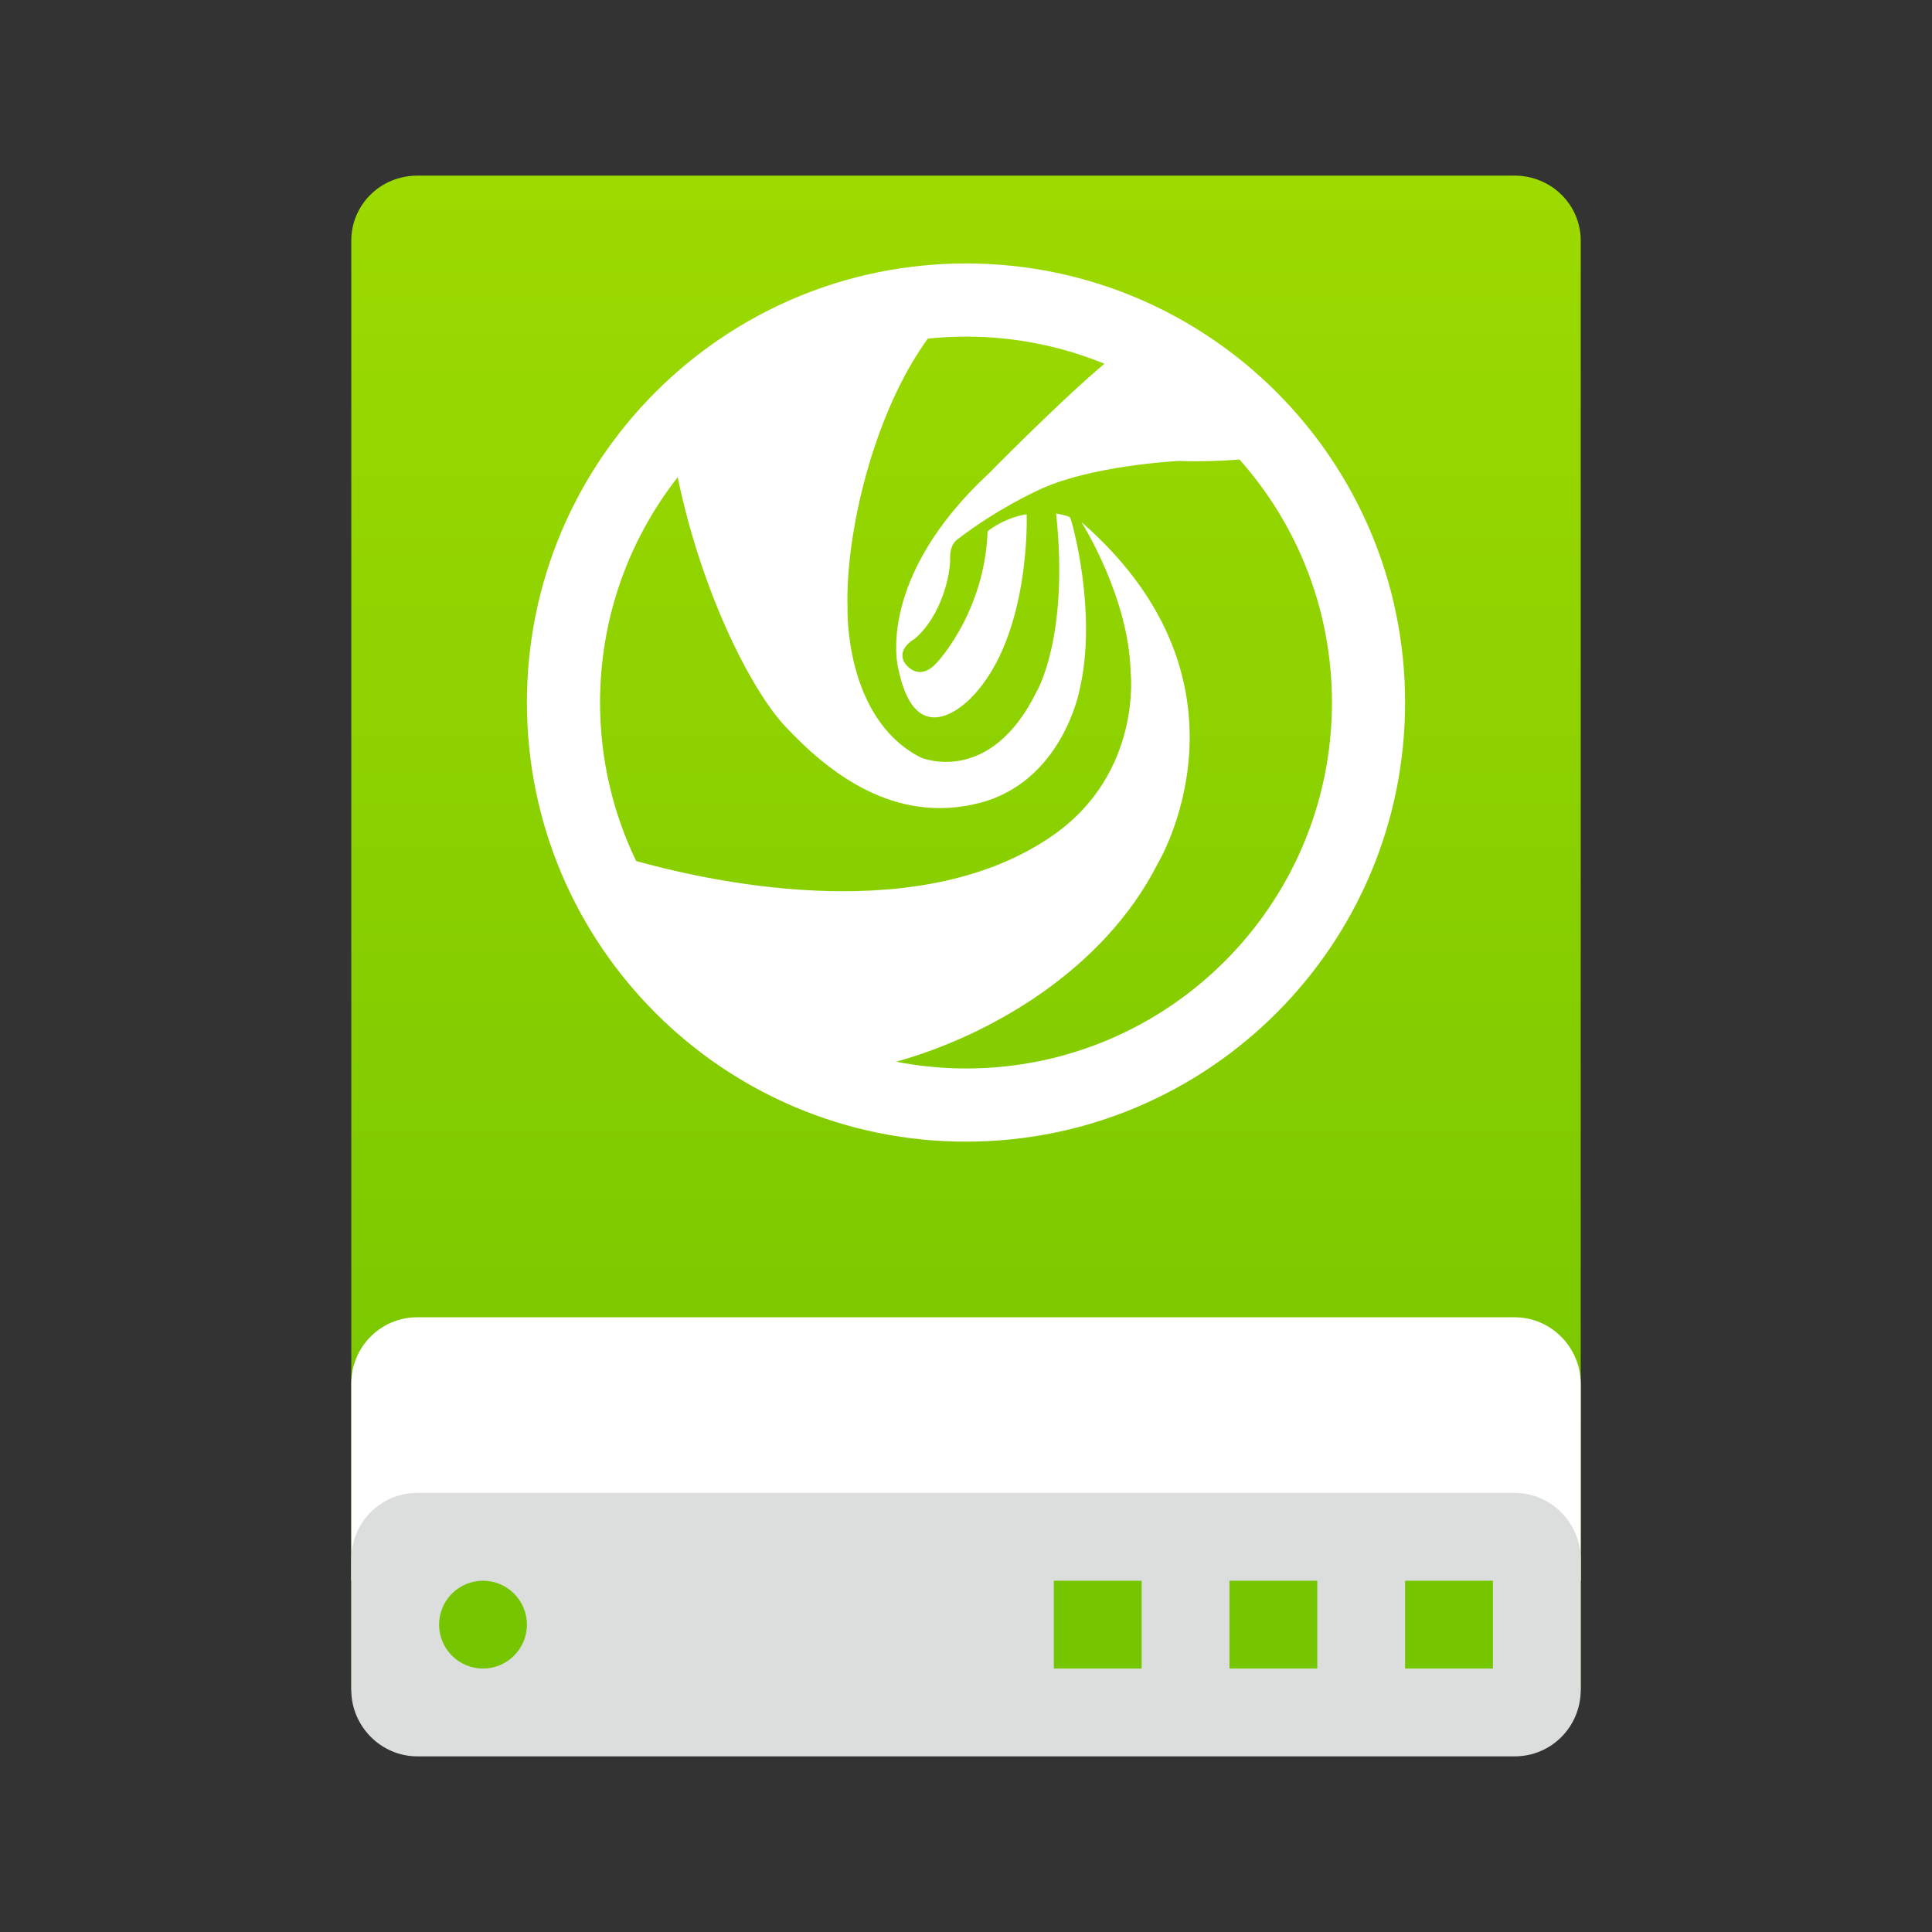 <?xml version="1.0" encoding="UTF-8"?>
<svg width="22px" height="22px" viewBox="0 0 22 22" version="1.1" xmlns="http://www.w3.org/2000/svg" xmlns:xlink="http://www.w3.org/1999/xlink">
    <rect x="0" y="0" width="22" height="22" fill="#333333" stroke="none"/>
    <!-- Generator: Sketch 41.2 (35397) - http://www.bohemiancoding.com/sketch -->
    <title>drive-harddisk-deepin</title>
    <desc>Created with Sketch.</desc>
    <defs>
        <linearGradient x1="50%" y1="0.411%" x2="50%" y2="100%" id="linearGradient-1">
            <stop stop-color="#9DDA00" offset="0%"></stop>
            <stop stop-color="#73C300" offset="100%"></stop>
        </linearGradient>
    </defs>
    <g id="Page-1" stroke="none" stroke-width="1" fill="none" fill-rule="evenodd">
        <g id="drive-harddisk-deepin">
            <g id="Group-2" transform="translate(4, 2)">
                <path d="M0,0.741 C0,0.332 0.332,0 0.753,0 L13.247,0 C13.663,0 14,0.329 14,0.741 L14,17.25 L0,17.25 L0,0.741 Z" id="Rectangle-1" fill="url(#linearGradient-1)"></path>
                <path d="M0,13.757 C0,13.339 0.332,13 0.753,13 L13.247,13 C13.663,13 14,13.344 14,13.757 L14,16 L5.833,16 L0,16 L0,13.757 Z" id="Rectangle-3" fill="#FFFFFF"></path>
                <path d="M0,15.757 C0,15.339 0.332,15 0.753,15 L13.247,15 C13.663,15 14,15.344 14,15.757 L14,17.243 C14,17.661 13.668,18 13.247,18 L0.753,18 C0.337,18 0,17.656 0,17.243 L0,15.757 Z" id="Rectangle-1" fill="#DCDDDD"></path>
                <path d="M12,16 L13,16 L13,17 L12,17 L12,16 Z M10,16 L11,16 L11,17 L10,17 L10,16 Z M8,16 L9,16 L9,17 L8,17 L8,16 Z" id="Combined-Shape" fill="#75C500"></path>
                <path d="M1.5,17 C1.776,17 2,16.776 2,16.5 C2,16.224 1.776,16 1.5,16 C1.224,16 1,16.224 1,16.5 C1,16.776 1.224,17 1.5,17 Z" id="Oval" fill="#75C600"></path>
            </g>
            <path d="M11,12.167 C10.728,12.167 10.462,12.14 10.205,12.09 C11.286,11.788 12.57,11.04 13.18,9.84 C13.18,9.84 14.431,7.79 12.314,5.944 C12.314,5.944 12.858,6.801 12.875,7.662 C12.875,7.662 13.004,8.795 12.003,9.503 C10.525,10.546 8.223,10.076 7.244,9.805 C6.981,9.259 6.833,8.647 6.833,8 C6.833,7.032 7.163,6.142 7.717,5.434 C7.99,6.753 8.554,7.854 8.934,8.263 C9.44,8.807 10.185,9.385 11.141,9.147 C12.097,8.908 12.292,7.862 12.292,7.862 C12.503,6.973 12.202,5.917 12.186,5.894 C12.17,5.872 12.026,5.847 12.026,5.847 C12.176,7.248 11.808,7.868 11.808,7.868 C11.272,8.966 10.485,8.626 10.485,8.626 C9.61,8.18 9.651,6.923 9.651,6.923 C9.625,6.08 9.946,4.707 10.565,3.856 C10.708,3.841 10.853,3.833 11,3.833 C11.558,3.833 12.09,3.943 12.576,4.142 C12.06,4.576 11.263,5.388 11.263,5.388 C9.974,6.584 10.224,7.59 10.224,7.59 C10.429,8.646 11.069,7.935 11.069,7.935 C11.741,7.24 11.691,5.856 11.691,5.856 C11.419,5.9 11.246,6.05 11.246,6.05 C11.213,6.973 10.668,7.546 10.668,7.546 C10.457,7.779 10.307,7.556 10.307,7.556 C10.196,7.39 10.418,7.273 10.418,7.273 C10.729,7.001 10.822,6.536 10.819,6.362 C10.814,6.187 10.907,6.139 10.907,6.139 C11.347,5.8 11.786,5.6 11.786,5.6 C12.375,5.299 13.426,5.249 13.426,5.249 C13.674,5.258 13.913,5.248 14.115,5.233 C14.769,5.969 15.167,6.938 15.167,8 C15.167,10.301 13.301,12.167 11,12.167 M6,8 C6,10.761 8.239,13 11,13 C13.761,13 16,10.761 16,8 C16,5.239 13.761,3 11,3 C8.239,3 6,5.239 6,8 Z" id="Page-1" fill="#FFFFFF"></path>
        </g>
    </g>
</svg>